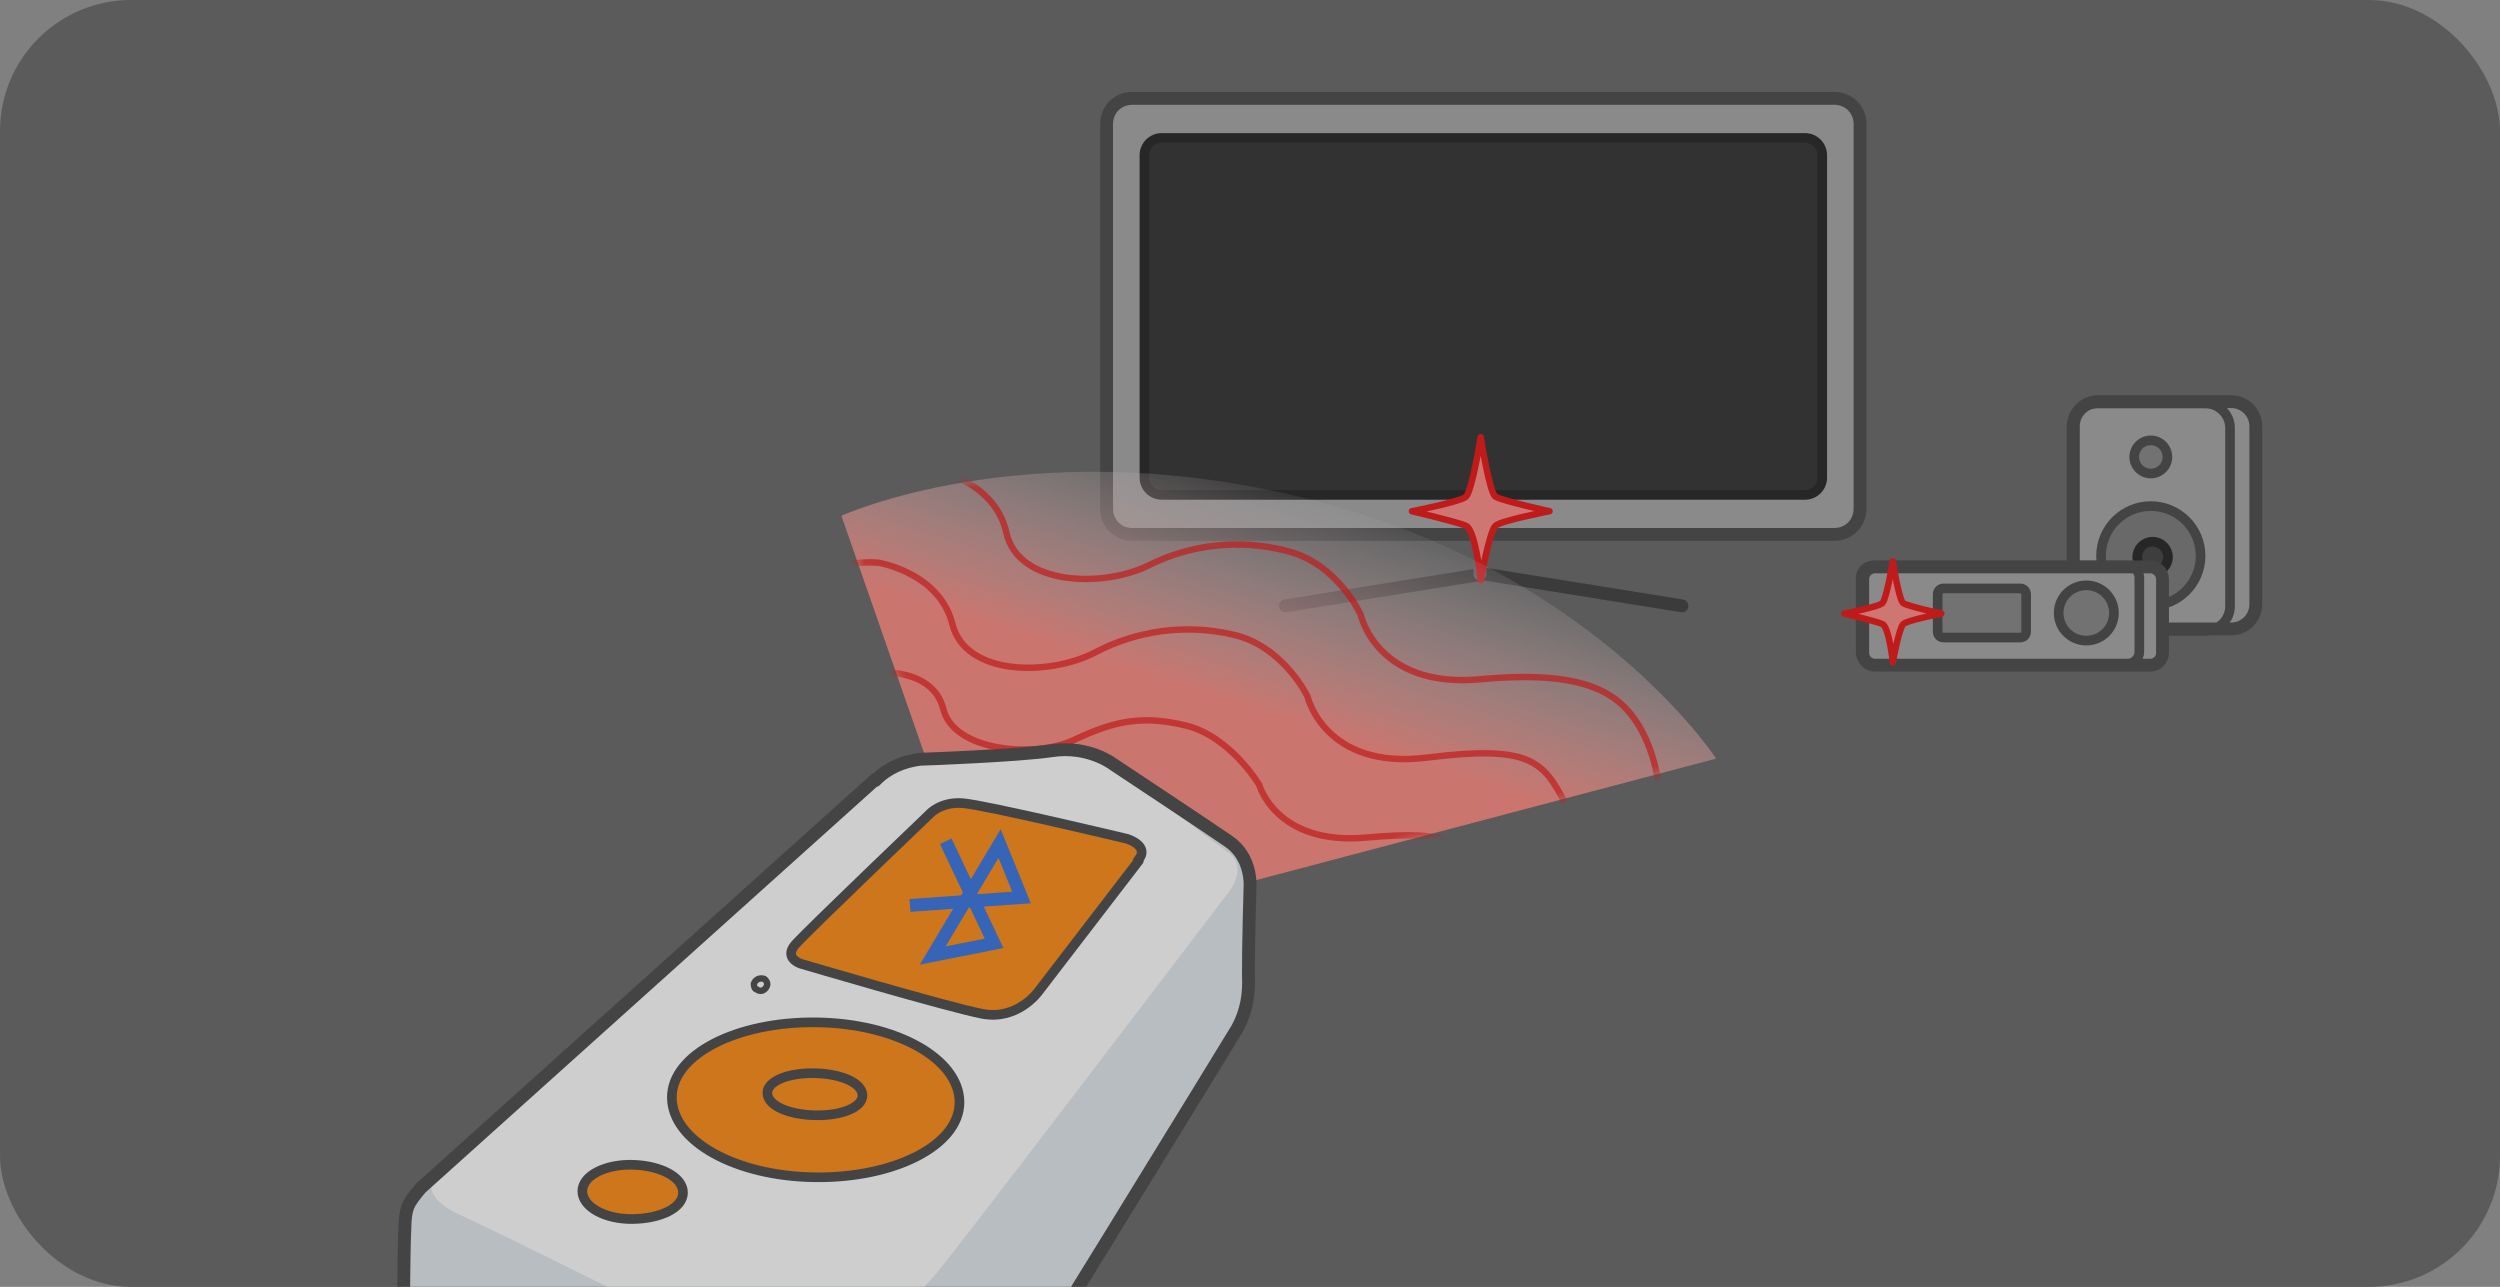 <svg width="305" height="157" viewBox="0 0 305 157" fill="none" xmlns="http://www.w3.org/2000/svg">
<rect x="0" y="0" width="305" height="157" fill="#808080" stroke="none"/>
<g clip-path="url(#clip0_2289_32818)">
<rect width="305" height="157" rx="16" fill="#5B5B5B"/>
<g opacity="0.7">
<path fill-rule="evenodd" clip-rule="evenodd" d="M255.947 49H272.212C273.861 49 275.21 50.349 275.21 51.998V73.735C275.21 75.384 273.861 76.733 272.212 76.733H255.947C254.298 76.733 252.949 75.384 252.949 73.735V51.998C252.949 50.349 254.298 49 255.947 49Z" fill="#9E9E9E" stroke="#3C3B3C" stroke-width="1.571" stroke-linecap="round" stroke-linejoin="round"/>
<path d="M255.725 49.223H269.066C270.715 49.223 272.065 50.572 272.065 52.221V73.957C272.065 75.606 270.715 76.956 269.066 76.956H255.725C254.076 76.956 252.727 75.606 252.727 73.957V52.221C252.727 50.572 254.076 49.223 255.725 49.223Z" stroke="#3C3B3C" stroke-width="1.178" stroke-linecap="round" stroke-linejoin="round"/>
<path d="M262.399 73.885C265.752 73.885 268.471 71.166 268.471 67.813C268.471 64.46 265.752 61.742 262.399 61.742C259.046 61.742 256.328 64.46 256.328 67.813C256.328 71.166 259.046 73.885 262.399 73.885Z" fill="#6F6F6F" stroke="#3C3B3C" stroke-width="1.178" stroke-linecap="round" stroke-linejoin="round"/>
<path d="M262.399 57.77C263.516 57.77 264.422 56.864 264.422 55.746C264.422 54.629 263.516 53.723 262.399 53.723C261.281 53.723 260.375 54.629 260.375 55.746C260.375 56.864 261.281 57.77 262.399 57.77Z" fill="#7C7C7C" stroke="#3C3B3C" stroke-width="1.178" stroke-linecap="round" stroke-linejoin="round"/>
<path d="M262.62 69.838C263.655 69.838 264.494 68.999 264.494 67.964C264.494 66.929 263.655 66.09 262.62 66.09C261.585 66.09 260.746 66.929 260.746 67.964C260.746 68.999 261.585 69.838 262.62 69.838Z" fill="#323232" stroke="#111111" stroke-width="1.178" stroke-linecap="round" stroke-linejoin="round"/>
<path d="M156.824 73.914L180.96 70.031M205.2 73.914L181.065 70.031" stroke="#2E2E2E" stroke-width="1.571" stroke-linecap="round" stroke-linejoin="round"/>
<path d="M180.547 70.031V54.605" stroke="#605F60" stroke-width="1.571" stroke-linecap="round" stroke-linejoin="round"/>
<path fill-rule="evenodd" clip-rule="evenodd" d="M138.148 12H223.777C225.561 12 226.925 13.364 226.925 15.148V62.055C226.925 63.839 225.561 65.203 223.777 65.203H138.148C136.364 65.203 135 63.839 135 62.055V15.148C135 13.364 136.364 12 138.148 12Z" fill="#9E9E9E" stroke="#3C3B3C" stroke-width="1.571"/>
<path fill-rule="evenodd" clip-rule="evenodd" d="M141.72 16.828H220.213C221.367 16.828 222.312 17.773 222.312 18.927V58.278C222.312 59.433 221.367 60.377 220.213 60.377H141.72C140.566 60.377 139.621 59.433 139.621 58.278V18.927C139.621 17.773 140.566 16.828 141.72 16.828Z" fill="#212121" stroke="#111111" stroke-width="1.178"/>
<path fill-rule="evenodd" clip-rule="evenodd" d="M180.649 53.344C180.649 53.344 179.6 59.85 178.865 60.584C178.235 61.214 172.254 62.368 172.254 62.368C172.254 62.368 178.025 63.733 178.865 64.152C180.019 64.677 180.649 70.763 180.649 70.763C180.649 70.763 181.698 64.887 182.433 64.152C183.062 63.523 189.044 62.368 189.044 62.368C189.044 62.368 183.272 61.109 182.433 60.584C181.698 60.06 180.649 53.344 180.649 53.344Z" fill="#FF817B" stroke="#EA0000" stroke-width="0.785" stroke-linecap="round" stroke-linejoin="round"/>
<path fill-rule="evenodd" clip-rule="evenodd" d="M228.749 69.16H262.328C263.153 69.16 263.827 69.835 263.827 70.659V79.654C263.827 80.478 263.153 81.153 262.328 81.153H228.749C227.925 81.153 227.25 80.478 227.25 79.654V70.659C227.25 69.835 227.925 69.16 228.749 69.16Z" fill="#9E9E9E" stroke="#3C3B3C" stroke-width="1.571" stroke-linecap="round" stroke-linejoin="round"/>
<path d="M228.528 69H259.472C260.312 69 261 69.663 261 70.472V79.528C261 80.337 260.312 81 259.472 81H228.528C227.688 81 227 80.337 227 79.528V70.472C227 69.663 227.688 69 228.528 69Z" stroke="#3C3B3C" stroke-width="1.178" stroke-linecap="round" stroke-linejoin="round"/>
<path fill-rule="evenodd" clip-rule="evenodd" d="M237.144 71.785H246.438C246.888 71.785 247.188 72.085 247.188 72.535V77.032C247.188 77.482 246.888 77.781 246.438 77.781H237.144C236.694 77.781 236.395 77.482 236.395 77.032V72.535C236.395 72.085 236.694 71.785 237.144 71.785Z" fill="#7C7C7C" stroke="#393939" stroke-width="1.178" stroke-linecap="round" stroke-linejoin="round"/>
<path d="M254.529 78.156C256.392 78.156 257.902 76.646 257.902 74.783C257.902 72.92 256.392 71.41 254.529 71.41C252.666 71.41 251.156 72.92 251.156 74.783C251.156 76.646 252.666 78.156 254.529 78.156Z" fill="#7C7C7C" stroke="#393939" stroke-width="1.178" stroke-linecap="round" stroke-linejoin="round"/>
<path fill-rule="evenodd" clip-rule="evenodd" d="M230.921 68.488C230.921 68.488 230.172 73.06 229.647 73.585C229.197 74.035 225 74.859 225 74.859C225 74.859 229.047 75.834 229.647 76.133C230.472 76.508 230.921 80.781 230.921 80.781C230.921 80.781 231.671 76.658 232.196 76.133C232.645 75.684 236.843 74.859 236.843 74.859C236.843 74.859 232.72 73.96 232.196 73.585C231.671 73.21 230.921 68.488 230.921 68.488Z" fill="#FF817B" stroke="#EA0000" stroke-width="0.785" stroke-linecap="round" stroke-linejoin="round"/>
<path fill-rule="evenodd" clip-rule="evenodd" d="M119.24 110.54L102.652 62.926C102.652 62.926 124.691 52.822 157.409 60.339C193.855 68.652 209.37 92.55 209.37 92.55L128.189 113.992L119.23 110.674L119.24 110.54Z" fill="url(#paint0_linear_2289_32818)"/>
<mask id="mask0_2289_32818" style="mask-type:luminance" maskUnits="userSpaceOnUse" x="102" y="57" width="108" height="57">
<path d="M119.232 110.544L102.644 62.93C102.644 62.93 124.683 52.826 157.401 60.343C193.847 68.656 209.362 92.553 209.362 92.553L128.181 113.995L119.223 110.678L119.232 110.544Z" fill="white"/>
</mask>
<g mask="url(#mask0_2289_32818)">
<g opacity="0.7">
<path d="M106.194 82.083C106.194 82.083 113.691 81.112 115.079 86.476C116.341 91.697 126.282 92.515 131.029 90.274C135.777 88.033 139.212 87.189 144.66 88.509C150.109 89.829 153.62 95.744 153.62 95.744C153.62 95.744 155.676 103.181 166.688 102.181C177.699 101.181 178.655 103.003 180.932 107.212" stroke="#EA0000" stroke-width="0.785"/>
<path d="M190.899 97.903C188.273 92.859 186.655 90.856 174.118 92.427C161.581 93.997 159.501 84.938 159.501 84.938C159.501 84.938 156.546 78.791 150.426 77.424C144.708 76.086 138.709 76.89 133.521 79.64C127.921 82.498 117.79 82.477 116.198 76.153C114.606 69.83 107.122 68.64 107.122 68.64C103.088 68.363 99.069 69.843 96.167 72.751" stroke="#EA0000" stroke-width="0.785"/>
<path d="M102.783 61.044C105.55 58.127 109.695 56.791 113.72 57.202C113.72 57.202 121.329 58.536 122.777 64.985C124.225 71.434 134.472 71.733 140.063 69.01C145.241 66.393 151.232 65.724 156.94 67.197C163.186 68.707 165.997 74.98 165.997 74.98C165.997 74.98 167.942 84.03 180.586 82.872C193.229 81.714 197.778 84.323 200.404 89.367C203.03 94.411 202.632 100.193 202.833 103.179" stroke="#EA0000" stroke-width="0.785"/>
</g>
</g>
<path fill-rule="evenodd" clip-rule="evenodd" d="M52.079 144.159C50.545 144.864 49.492 146.413 49.372 148.161C49.178 150.985 49.155 167.06 49.155 167.06C49.155 167.06 49.035 168.808 53.199 171.12C57.363 173.433 77.335 183.586 77.335 183.586C77.335 183.586 80.558 185.834 86.692 185.04C92.826 184.245 109.685 182.702 109.685 182.702C112.286 182.205 114.808 180.892 116.444 178.708C119.804 175.021 150.917 125.281 150.917 125.281C151.969 123.732 152.376 121.734 152.362 119.976C152.468 116.471 152.521 107.829 152.521 107.829C152.521 107.829 152.687 105.408 148.569 102.423C144.451 99.439 139.447 95.582 136.359 93.343C133.27 91.105 133.493 91.796 132.032 91.425L129.478 91.249L111.024 92.413C109.374 92.84 107.955 93.824 106.922 95.104C104.738 97.385 52.214 144.168 52.214 144.168L52.079 144.159Z" fill="#DEE7ED"/>
<path fill-rule="evenodd" clip-rule="evenodd" d="M132.434 91.451L113.586 92.453C111.148 92.556 108.788 93.475 106.785 95.093C103.642 97.579 53.523 142.771 53.523 142.771C53.523 142.771 50.227 145.517 56.121 148.218C62.015 150.92 78.862 159.373 78.862 159.373C81.89 160.526 85.098 161.017 88.219 160.826C88.488 160.845 105.722 159.732 105.722 159.732C108.833 159.675 111.902 158.265 113.825 155.83C115.425 154.184 149.584 109.247 149.584 109.247C149.584 109.247 152.648 105.945 149.685 103.85C146.722 101.755 135.04 92.846 135.04 92.846C134.279 92.119 133.366 91.651 132.434 91.451Z" fill="white"/>
<path d="M106.792 95.094L51.356 144.919C49.738 146.835 49.432 147.354 49.391 149.918C49.252 151.935 49.159 167.06 49.159 167.06C49.317 168.692 49.656 169.661 51.849 171.162C54.419 173.095 77.331 183.721 77.331 183.721C79.811 184.972 82.491 185.291 85.334 185.216C90.633 184.77 112.378 182.886 112.378 182.886C115.239 182.543 116.435 180.868 117.783 178.935C120.309 175.596 150.903 125.55 150.903 125.55C152.135 123.338 152.418 121.196 152.306 118.891C152.295 115.108 152.507 108.097 152.507 108.097C152.507 108.097 152.747 104.601 149.909 102.65C147.071 100.699 135.7 93.163 135.7 93.163C135.7 93.163 132.746 90.933 128.379 91.579C124.011 92.225 112.23 92.631 112.23 92.631C110.185 92.896 108.238 93.708 106.782 95.229L106.792 95.094Z" stroke="#3C3B3C" stroke-width="1.571" stroke-linecap="round" stroke-linejoin="round"/>
<path fill-rule="evenodd" clip-rule="evenodd" d="M99.622 124.728C109.34 124.855 117.015 129.165 117.058 134.437C117.101 139.709 109.123 143.754 99.404 143.627C89.686 143.499 82.011 139.189 81.968 133.918C81.925 128.646 89.904 124.601 99.622 124.728Z" fill="#FF8200" stroke="#3C3B3C" stroke-width="1.178" stroke-linecap="round" stroke-linejoin="round"/>
<path d="M99.46 130.932C102.696 131.02 105.187 132.136 105.219 133.625C105.252 135.113 102.614 136.148 99.378 136.06C96.142 135.973 93.651 134.856 93.619 133.368C93.586 131.88 96.224 130.845 99.46 130.932Z" stroke="#3C3B3C" stroke-width="1.178" stroke-linecap="round" stroke-linejoin="round"/>
<path fill-rule="evenodd" clip-rule="evenodd" d="M77.209 142.104C80.58 142.201 83.321 143.605 83.326 145.497C83.331 147.389 80.54 148.683 77.16 148.721C73.78 148.759 71.049 147.22 71.044 145.328C71.038 143.437 73.839 142.008 77.209 142.104Z" fill="#FF8200" stroke="#3C3B3C" stroke-width="1.178" stroke-linecap="round" stroke-linejoin="round"/>
<path d="M93.235 119.426C93.62 119.723 93.727 120.135 93.43 120.52C93.133 120.905 92.721 121.012 92.336 120.715C92.067 120.697 91.96 120.284 91.979 120.015C92.15 119.487 92.706 119.255 93.235 119.426Z" stroke="#3C3B3C" stroke-width="0.785" stroke-linecap="round" stroke-linejoin="round"/>
<path fill-rule="evenodd" clip-rule="evenodd" d="M138.938 105.002L126.622 121.043C126.622 121.043 124.087 124.516 119.821 123.683C115.555 122.849 97.68 117.568 97.68 117.568C97.68 117.568 95.566 116.883 97.03 115.227C98.495 113.571 113.389 99.329 113.389 99.329C113.389 99.329 114.71 97.798 117.399 97.983C120.088 98.168 137.5 102.336 137.5 102.336C137.5 102.336 140.412 103.212 138.803 104.992L138.938 105.002Z" fill="#FF8200" stroke="#3C3B3C" stroke-width="1.178" stroke-linecap="round" stroke-linejoin="round"/>
<path d="M111.018 110.462L124.628 109.494L121.949 102.913L113.792 116.573L121.275 115.086L115.38 102.63" stroke="#2769DF" stroke-width="1.571"/>
</g>
</g>
<defs>
<linearGradient id="paint0_linear_2289_32818" x1="144.236" y1="114.419" x2="162.254" y2="58.645" gradientUnits="userSpaceOnUse">
<stop stop-color="#F98177"/>
<stop offset="0.5" stop-color="#F98177"/>
<stop offset="1" stop-color="#DEE7ED" stop-opacity="0"/>
</linearGradient>
<clipPath id="clip0_2289_32818">
<rect width="305" height="157" rx="16" fill="white"/>
</clipPath>
</defs>
</svg>
